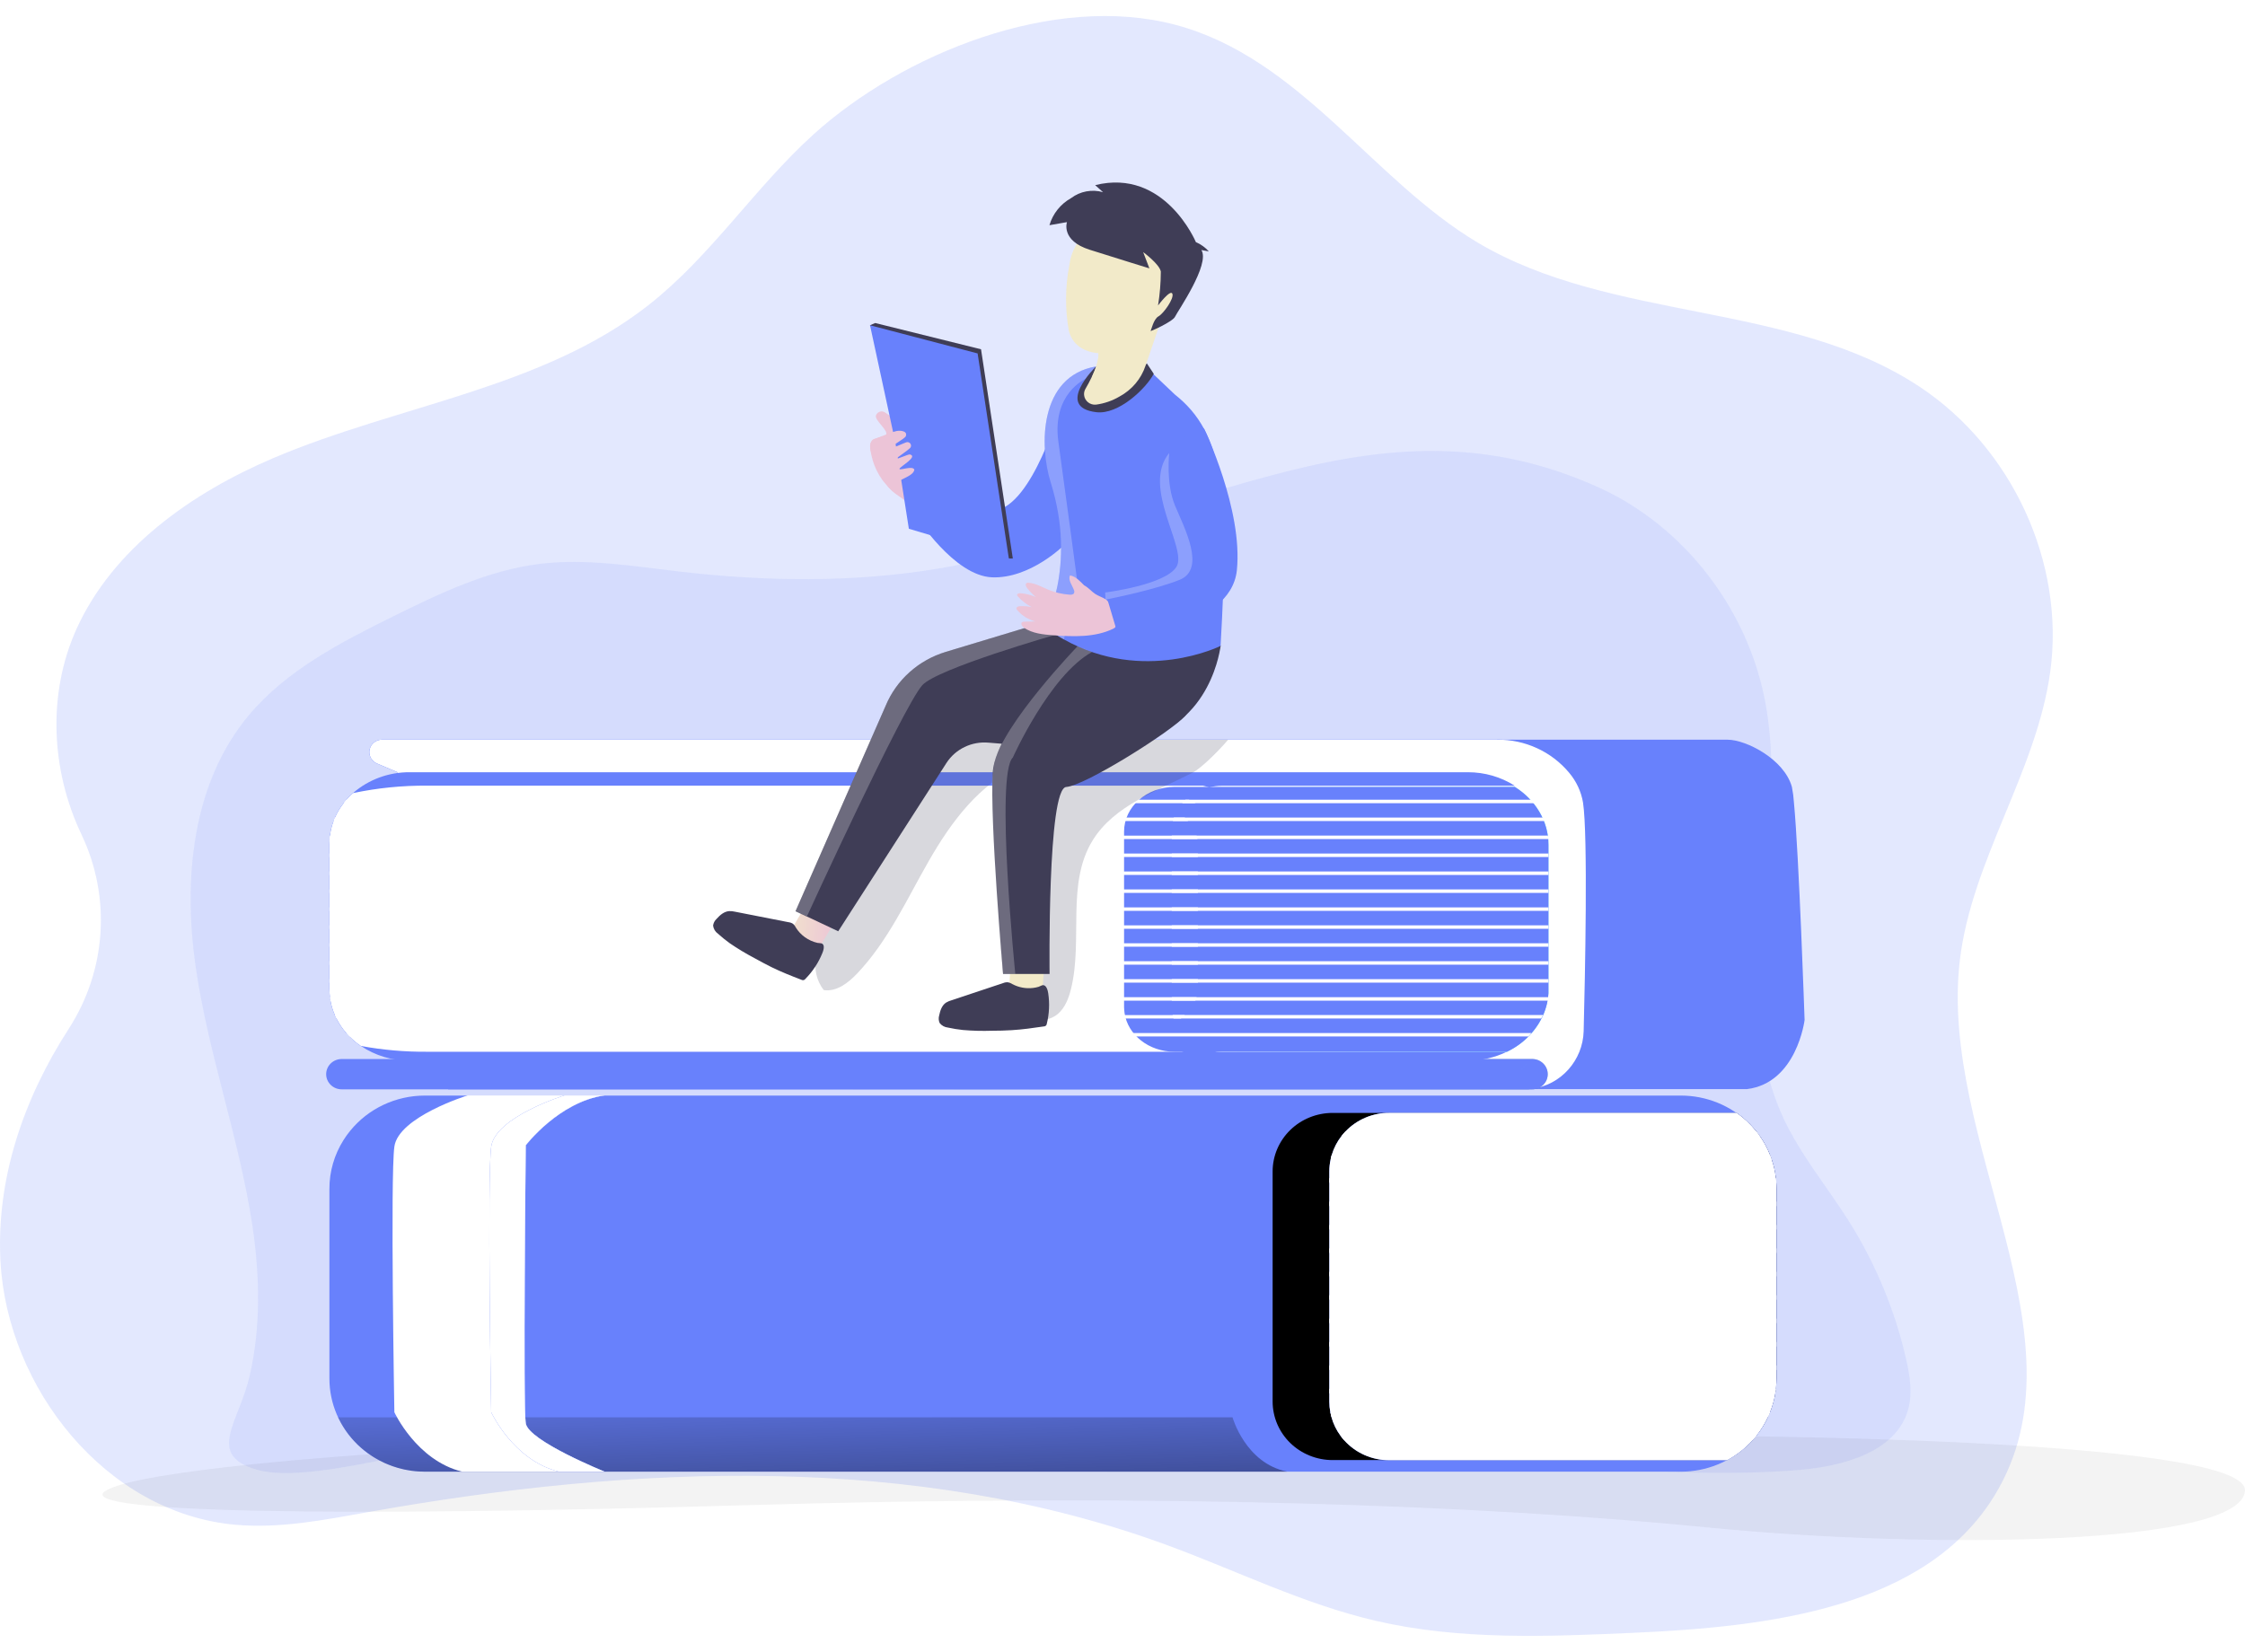 <svg width="409" height="301" viewBox="0 0 409 301" fill="none" xmlns="http://www.w3.org/2000/svg">
<g filter="url(#filter0_b)">
<path opacity="0.18" d="M148.243 24.455C137.495 34.179 129.529 46.679 118.108 55.623C98.797 70.776 72.587 73.788 49.876 83.434C34.854 89.815 20.611 99.924 13.965 114.548C8.599 126.401 9.276 140.373 14.855 152.083C17.521 157.697 18.705 163.873 18.301 170.049C17.896 176.225 15.915 182.203 12.539 187.44C4.269 200.231 -0.718 214.845 0.086 229.854C1.33 252.938 19.281 275.711 42.856 277.835C50.949 278.566 59.082 276.96 67.094 275.528C115.483 266.885 166.7 264.663 212.727 281.588C225.341 286.231 237.485 292.281 250.601 295.333C265.921 298.899 281.894 298.222 297.639 297.526C322.211 296.439 350.879 293.081 363.428 272.417C380.822 243.772 353.115 208.01 357.055 174.94C359.235 156.666 371.035 140.595 373.524 122.376C376.225 102.572 366.61 81.636 349.665 70.435C326.136 54.883 293.598 58.656 269.305 44.259C250.085 32.865 236.873 10.601 214.214 4.541C191.989 -1.395 164.418 9.836 148.243 24.455Z" fill="#6881FC"/>
<path opacity="0.11" d="M45.987 223.394C43.609 207.457 37.94 192.112 35.643 176.159C33.347 160.207 34.945 142.664 45.41 130.229C52.238 122.114 62.051 117.052 71.646 112.306C80.178 108.083 88.964 103.875 98.453 102.729C106.819 101.742 115.26 103.149 123.626 104.127C139.366 105.964 155.395 106.206 171.019 103.589C191.418 100.132 210.704 92.23 230.642 86.881C250.171 81.616 269.502 78.934 291.337 88.856C306.43 95.721 317.568 110.054 321.179 125.897C327.016 151.495 313.835 179.864 324.917 203.748C328.043 210.474 332.898 216.272 336.864 222.564C341.738 230.322 345.256 238.817 347.273 247.703C347.966 250.76 348.477 253.985 347.592 256.993C345.315 264.697 335.564 267.261 327.36 267.893C300.082 269.997 272.83 265.028 245.624 262.139C201.458 257.457 156.892 258.282 112.65 261.507C101.823 262.297 91.002 263.219 80.189 264.273C71.464 265.107 54.899 270.199 46.675 267.774C37.505 265.063 43.523 259.191 45.466 250.76C47.545 241.811 47.332 232.402 45.987 223.394Z" fill="#6881FC"/>
<path d="M194.225 70.672C194.225 70.672 190.042 87.276 183.79 91.909C177.336 96.689 170.64 87.503 170.64 87.503L166.912 94.082C166.912 94.082 173.806 104.947 180.756 105.199C187.705 105.451 193.805 99.376 193.805 99.376L194.225 70.672Z" fill="#6881FC"/>
<path d="M158.501 59.268L159.446 58.858L178.727 63.644L184.519 101.771H183.795L158.501 59.268Z" fill="#3F3D56"/>
<path opacity="0.05" d="M67.296 264.998C67.296 264.998 25.239 267.749 19.19 271.686C13.14 275.622 60.513 276.486 136.104 274.269C211.695 272.051 269.897 274.269 311.109 278.328C352.321 282.388 408.221 281.603 408.995 271.661C409.769 261.719 306.951 261.601 306.951 261.601L67.296 264.998Z" fill="#000405"/>
<path d="M328.766 185.859C328.766 185.859 327.355 197.327 318.281 198.453H278.424L272.754 134.787H314.735C318.124 134.787 325.069 138.353 326.455 143.4C326.641 144.335 326.764 145.28 326.824 146.23C327.754 156.024 328.766 185.859 328.766 185.859Z" fill="#6881FC"/>
<path d="M382.977 64.587H344.537L333.126 53.648L332.62 53.154H370.909C374.298 53.154 381.242 56.72 382.628 61.767C382.805 62.699 382.921 63.641 382.977 64.587Z" fill="url(#paint0_linear)"/>
<path d="M72.44 140.714L68.687 139.118C68.198 138.911 67.798 138.546 67.553 138.084C67.308 137.622 67.234 137.092 67.343 136.583C67.451 136.074 67.737 135.617 68.15 135.289C68.563 134.961 69.08 134.782 69.612 134.782H272.754C275.264 134.759 277.746 135.289 280.017 136.332C282.287 137.375 284.288 138.905 285.869 140.808C287.188 142.369 288.061 144.243 288.398 146.24C289.314 152.201 288.753 178.165 288.5 187.914C288.363 193.208 284.367 197.791 278.986 198.424L278.409 198.478H81.655L72.44 140.714Z" fill="#6881FC"/>
<path d="M72.44 140.714L68.687 139.118C68.198 138.911 67.798 138.546 67.553 138.084C67.308 137.622 67.234 137.092 67.343 136.583C67.451 136.074 67.737 135.617 68.15 135.289C68.563 134.961 69.08 134.782 69.612 134.782H272.754C275.264 134.759 277.746 135.289 280.017 136.332C282.287 137.375 284.288 138.905 285.869 140.808C287.188 142.369 288.061 144.243 288.398 146.24C289.314 152.201 288.753 178.165 288.5 187.914C288.363 193.208 284.367 197.791 278.986 198.424L278.409 198.478H81.655L72.44 140.714Z" fill="#6881FC"/>
<path d="M288.515 187.889C288.378 193.183 284.382 197.767 279.001 198.399L278.424 198.453H81.671L72.44 140.714L68.687 139.118C68.198 138.911 67.798 138.546 67.553 138.084C67.308 137.622 67.234 137.092 67.343 136.583C67.451 136.074 67.737 135.617 68.15 135.289C68.563 134.961 69.08 134.782 69.612 134.782H272.754C275.264 134.759 277.746 135.289 280.017 136.332C282.287 137.375 284.288 138.905 285.87 140.808C287.188 142.369 288.061 144.243 288.399 146.24C289.314 152.177 288.768 178.14 288.515 187.889Z" fill="url(#paint1_linear)"/>
<path opacity="0.61" d="M62.253 198.498H279.137C279.888 198.498 280.607 198.207 281.139 197.689C281.67 197.172 281.969 196.47 281.97 195.737C281.97 195.374 281.897 195.014 281.754 194.679C281.612 194.343 281.403 194.038 281.14 193.781C280.877 193.524 280.565 193.321 280.221 193.182C279.878 193.043 279.509 192.971 279.137 192.971H62.253C61.502 192.971 60.781 193.263 60.25 193.781C59.719 194.3 59.421 195.003 59.421 195.737C59.422 196.47 59.721 197.172 60.252 197.689C60.783 198.207 61.503 198.498 62.253 198.498Z" fill="url(#paint2_linear)"/>
<path d="M62.253 198.498H279.137C279.888 198.498 280.607 198.207 281.139 197.689C281.67 197.172 281.969 196.47 281.97 195.737C281.97 195.374 281.897 195.014 281.754 194.679C281.612 194.343 281.403 194.038 281.14 193.781C280.877 193.524 280.565 193.321 280.221 193.182C279.878 193.043 279.509 192.971 279.137 192.971H62.253C61.502 192.971 60.781 193.263 60.25 193.781C59.719 194.3 59.421 195.003 59.421 195.737C59.422 196.47 59.721 197.172 60.252 197.689C60.783 198.207 61.503 198.498 62.253 198.498Z" fill="#6881FC"/>
<path d="M323.642 216.618V251.165C323.642 255.672 321.81 259.994 318.547 263.182C315.284 266.37 310.859 268.162 306.243 268.164H77.417C75.135 268.168 72.874 267.732 70.764 266.882C68.654 266.032 66.737 264.785 65.121 263.211C63.504 261.638 62.221 259.769 61.345 257.711C60.469 255.654 60.016 253.448 60.013 251.219V216.618C60.008 213.478 60.902 210.399 62.592 207.728C62.961 207.136 63.37 206.569 63.816 206.029C65.444 204.032 67.512 202.42 69.867 201.313C72.222 200.205 74.803 199.631 77.417 199.634H306.238C310.853 199.636 315.278 201.427 318.542 204.614C321.805 207.8 323.64 212.122 323.642 216.628V216.618Z" fill="#6881FC"/>
<path d="M234.537 268.164H77.417C74.082 268.168 70.817 267.236 68.01 265.479C65.203 263.723 62.971 261.216 61.58 258.257H224.542C224.542 258.257 226.889 266.653 234.537 268.164Z" fill="url(#paint3_linear)"/>
<path d="M234.537 199.614C227.314 200.779 225.296 207.708 225.296 207.708H62.592L63.816 206.01C65.444 204.013 67.512 202.4 69.867 201.293C72.222 200.186 74.803 199.612 77.417 199.614H234.537Z" fill="url(#paint4_linear)"/>
<path d="M323.642 216.618V251.165C323.645 254.206 322.811 257.191 321.228 259.809C319.645 262.428 317.372 264.583 314.644 266.051H242.781C241.346 266.051 239.926 265.776 238.6 265.24C237.274 264.705 236.069 263.92 235.054 262.93C234.039 261.939 233.234 260.764 232.684 259.47C232.135 258.176 231.851 256.789 231.851 255.388V213.467C231.85 212.065 232.132 210.677 232.681 209.382C233.231 208.087 234.036 206.91 235.051 205.919C236.066 204.928 237.271 204.142 238.597 203.606C239.924 203.069 241.345 202.794 242.781 202.794H316.374C318.625 204.367 320.459 206.442 321.723 208.847C322.987 211.251 323.645 213.915 323.642 216.618Z" fill="url(#paint5_linear)"/>
<path d="M323.642 216.618V251.165C323.642 251.802 323.607 252.438 323.536 253.071C323.506 253.348 323.465 253.62 323.42 253.891C323.232 255.075 322.909 256.234 322.459 257.348C322.352 257.63 322.236 257.901 322.105 258.173C321.538 259.403 320.825 260.563 319.98 261.63C319.758 261.907 319.525 262.183 319.277 262.45C317.957 263.91 316.39 265.138 314.644 266.08H253.104C251.55 266.083 250.013 265.76 248.597 265.134C247.181 264.508 245.919 263.593 244.895 262.45C244.657 262.189 244.434 261.915 244.228 261.63C243.455 260.589 242.887 259.417 242.553 258.173C242.478 257.906 242.417 257.63 242.366 257.348C242.241 256.705 242.178 256.052 242.179 255.398V213.467C242.179 212.72 242.26 211.975 242.422 211.245C242.473 210.967 242.542 210.694 242.629 210.425C243.005 209.173 243.615 208.001 244.43 206.968C244.652 206.682 244.89 206.408 245.143 206.148C246.162 205.082 247.395 204.234 248.764 203.654C250.134 203.074 251.611 202.777 253.104 202.78H316.374C317.729 203.728 318.937 204.862 319.96 206.148C320.172 206.415 320.38 206.686 320.577 206.968C321.34 208.043 321.968 209.204 322.449 210.425C322.56 210.696 322.666 210.973 322.752 211.245C323.142 212.365 323.403 213.525 323.531 214.702C323.566 214.973 323.592 215.25 323.607 215.527C323.622 215.803 323.642 216.277 323.642 216.618Z" fill="#6881FC"/>
<path d="M323.642 216.618V251.165C323.642 251.802 323.607 252.438 323.536 253.071C323.506 253.348 323.465 253.62 323.42 253.891C323.232 255.075 322.909 256.234 322.459 257.348C322.352 257.63 322.236 257.901 322.105 258.173C321.538 259.403 320.825 260.563 319.98 261.63C319.758 261.907 319.525 262.183 319.277 262.45C317.957 263.91 316.39 265.138 314.644 266.08H253.104C251.55 266.083 250.013 265.76 248.597 265.134C247.181 264.508 245.919 263.593 244.895 262.45C244.657 262.189 244.434 261.915 244.228 261.63C243.455 260.589 242.887 259.417 242.553 258.173C242.478 257.906 242.417 257.63 242.366 257.348C242.241 256.705 242.178 256.052 242.179 255.398V213.467C242.179 212.72 242.26 211.975 242.422 211.245C242.473 210.967 242.542 210.694 242.629 210.425C243.005 209.173 243.615 208.001 244.43 206.968C244.652 206.682 244.89 206.408 245.143 206.148C246.162 205.082 247.395 204.234 248.764 203.654C250.134 203.074 251.611 202.777 253.104 202.78H316.374C317.729 203.728 318.937 204.862 319.96 206.148C320.172 206.415 320.38 206.686 320.577 206.968C321.34 208.043 321.968 209.204 322.449 210.425C322.56 210.696 322.666 210.973 322.752 211.245C323.142 212.365 323.403 213.525 323.531 214.702C323.566 214.973 323.592 215.25 323.607 215.527C323.622 215.803 323.642 216.277 323.642 216.618Z" fill="url(#paint6_linear)"/>
<path d="M320.577 206.982H244.43C244.652 206.697 244.89 206.423 245.143 206.163H319.955C320.167 206.429 320.38 206.701 320.577 206.982Z" fill="white"/>
<path d="M322.752 211.245H242.422C242.473 210.967 242.542 210.694 242.629 210.425H322.449C322.56 210.696 322.666 210.973 322.752 211.245Z" fill="white"/>
<path d="M323.607 215.512H242.174V214.687H323.531C323.566 214.959 323.592 215.235 323.607 215.512Z" fill="white"/>
<path d="M323.647 218.954H242.179V219.774H323.647V218.954Z" fill="white"/>
<path d="M323.647 223.216H242.179V224.036H323.647V223.216Z" fill="white"/>
<path d="M323.647 227.483H242.179V228.303H323.647V227.483Z" fill="white"/>
<path d="M323.647 231.751H242.179V232.566H323.647V231.751Z" fill="white"/>
<path d="M323.647 236.013H242.179V236.828H323.647V236.013Z" fill="white"/>
<path d="M323.647 240.28H242.179V241.095H323.647V240.28Z" fill="white"/>
<path d="M323.647 244.542H242.179V245.357H323.647V244.542Z" fill="white"/>
<path d="M323.647 248.809H242.179V249.629H323.647V248.809Z" fill="white"/>
<path d="M323.536 253.072C323.506 253.348 323.465 253.62 323.42 253.891H242.179V253.072H323.536Z" fill="white"/>
<path d="M322.484 257.333C322.378 257.615 322.261 257.887 322.13 258.158H242.568C242.493 257.892 242.432 257.615 242.381 257.333H322.484Z" fill="white"/>
<path d="M319.98 261.601C319.758 261.877 319.525 262.154 319.277 262.42H244.895C244.657 262.159 244.434 261.886 244.228 261.601H319.98Z" fill="white"/>
<path d="M222.681 191.648H274.525C272.326 192.719 269.901 193.273 267.443 193.268H74.675C71.49 193.295 68.374 192.362 65.753 190.596C65.011 190.096 64.321 189.525 63.695 188.892C63.492 188.689 63.295 188.477 63.108 188.265C62.402 187.459 61.801 186.572 61.317 185.622C61.211 185.415 61.11 185.203 61.019 184.995C60.644 184.149 60.372 183.262 60.21 182.353C60.174 182.145 60.139 181.938 60.114 181.721C60.053 181.229 60.023 180.734 60.023 180.239V153.737C60.017 153.456 60.028 153.174 60.053 152.893C60.083 152.616 60.088 152.473 60.114 152.266C60.227 151.363 60.446 150.477 60.766 149.623C60.847 149.411 60.933 149.204 61.024 148.991C61.434 148.051 61.965 147.165 62.602 146.354L63.108 145.722C63.481 145.296 63.882 144.894 64.307 144.517C67.158 142.034 70.855 140.678 74.675 140.714H267.443C270.473 140.71 273.438 141.568 275.976 143.183H222.681C221.869 143.182 221.061 143.278 220.273 143.47C218.656 143.844 217.171 144.636 215.974 145.761C215.76 145.96 215.559 146.171 215.372 146.393C214.694 147.167 214.179 148.063 213.855 149.031C213.783 149.238 213.724 149.449 213.678 149.663C213.542 150.221 213.474 150.793 213.475 151.367V183.504C213.477 184.001 213.529 184.498 213.632 184.985C213.673 185.197 213.728 185.407 213.794 185.612C214.08 186.575 214.558 187.473 215.2 188.255C215.376 188.473 215.564 188.682 215.761 188.882C216.63 189.76 217.675 190.453 218.832 190.917C220.051 191.412 221.36 191.661 222.681 191.648Z" fill="#6881FC"/>
<path d="M282.101 153.93V180.743C282.107 180.895 282.096 181.047 282.071 181.197C282.041 181.345 282.071 181.498 282.031 181.647C282.001 181.782 281.982 181.919 281.975 182.057C281.975 182.19 281.94 182.269 281.919 182.373C281.915 182.426 281.904 182.479 281.889 182.531C281.864 182.674 281.833 182.822 281.798 182.965C281.763 183.108 281.752 183.153 281.722 183.247C281.692 183.341 281.677 183.43 281.646 183.523C281.616 183.617 281.591 183.721 281.56 183.82L281.454 184.121C281.443 184.206 281.415 184.288 281.373 184.363C281.343 184.442 281.292 184.575 281.247 184.679L281.11 185C281.088 185.06 281.061 185.118 281.029 185.173C280.997 185.256 280.96 185.337 280.918 185.415C280.888 185.484 280.847 185.553 280.812 185.622C280.776 185.691 280.705 185.835 280.645 185.933C280.584 186.032 280.473 186.255 280.377 186.427L280.22 186.674C280.078 186.901 279.932 187.119 279.775 187.331C279.694 187.445 279.613 187.548 279.532 187.652C279.37 187.865 279.198 188.067 279.026 188.27C278.854 188.472 278.642 188.694 278.434 188.897C278.02 189.311 277.579 189.698 277.114 190.057C277.107 190.071 277.094 190.082 277.079 190.087C276.927 190.206 276.775 190.314 276.619 190.428L276.113 190.769L275.607 191.085C275.445 191.183 275.283 191.272 275.101 191.366L274.52 191.667H222.681C221.36 191.673 220.051 191.42 218.832 190.922C217.677 190.459 216.632 189.77 215.762 188.897C215.564 188.697 215.376 188.488 215.2 188.27C214.559 187.493 214.081 186.6 213.794 185.642C213.727 185.438 213.673 185.23 213.632 185.02C213.529 184.532 213.477 184.036 213.475 183.538V151.525C213.474 150.954 213.542 150.386 213.678 149.831C213.724 149.619 213.783 149.409 213.855 149.204C214.179 148.241 214.695 147.349 215.372 146.581C215.559 146.359 215.76 146.148 215.974 145.949C217.176 144.832 218.659 144.045 220.273 143.667C221.061 143.48 221.87 143.386 222.681 143.386H275.976C276.209 143.534 276.442 143.687 276.664 143.85L276.922 144.038C277.274 144.293 277.612 144.567 277.934 144.858L278.212 145.114L278.414 145.312L278.687 145.588L278.96 145.885L279.016 145.949L279.057 145.998C279.218 146.186 279.38 146.384 279.532 146.581C279.613 146.68 279.689 146.784 279.765 146.882C279.77 146.898 279.781 146.912 279.795 146.922C279.933 147.113 280.065 147.305 280.19 147.5L280.407 147.845C280.539 148.063 280.665 148.29 280.781 148.512C280.837 148.631 280.898 148.739 280.953 148.853C281.009 148.967 281.065 149.09 281.11 149.204C281.156 149.317 281.206 149.411 281.247 149.52C281.287 149.628 281.333 149.727 281.368 149.831L281.479 150.142C281.632 150.57 281.756 151.007 281.849 151.451C281.866 151.507 281.877 151.565 281.884 151.624C281.894 151.729 281.915 151.833 281.945 151.935C281.945 152.039 282 152.285 282.026 152.458C282.051 152.631 282.076 152.873 282.086 153.086V153.421C282.086 153.555 282.101 153.757 282.101 153.93Z" fill="url(#paint7_linear)"/>
<path d="M218.832 190.897C217.688 191.169 216.51 191.416 215.291 191.648H77.852C73.793 191.68 69.742 191.328 65.753 190.596C65.011 190.096 64.321 189.525 63.695 188.892C63.492 188.689 63.295 188.477 63.108 188.265C62.402 187.459 61.801 186.572 61.317 185.622C61.211 185.415 61.11 185.203 61.019 184.995C60.644 184.149 60.372 183.262 60.21 182.353C60.174 182.145 60.139 181.938 60.114 181.721C60.053 181.229 60.023 180.734 60.023 180.239V153.738C60.017 153.456 60.028 153.174 60.053 152.893C60.083 152.616 60.088 152.473 60.114 152.266C60.227 151.363 60.446 150.477 60.766 149.624C60.847 149.411 60.933 149.204 61.024 148.991C61.434 148.051 61.965 147.165 62.602 146.354L63.108 145.722C63.481 145.296 63.882 144.894 64.307 144.517C68.76 143.579 73.306 143.124 77.862 143.159H219.14L220.273 143.445C218.656 143.82 217.171 144.611 215.974 145.737C215.76 145.935 215.559 146.146 215.372 146.369C214.694 147.143 214.179 148.039 213.855 149.006C213.783 149.213 213.724 149.424 213.678 149.638C213.542 150.197 213.474 150.768 213.475 151.342V183.479C213.477 183.977 213.529 184.473 213.632 184.961C213.673 185.173 213.727 185.382 213.794 185.588C214.08 186.55 214.558 187.448 215.2 188.23C215.376 188.448 215.564 188.658 215.761 188.857C216.629 189.737 217.675 190.432 218.832 190.897Z" fill="#6881FC"/>
<path d="M218.832 190.897C217.688 191.169 216.51 191.416 215.291 191.648H77.852C73.793 191.68 69.742 191.328 65.753 190.596C65.011 190.096 64.321 189.525 63.695 188.892C63.492 188.689 63.295 188.477 63.108 188.265C62.402 187.459 61.801 186.572 61.317 185.622C61.211 185.415 61.11 185.203 61.019 184.995C60.644 184.149 60.372 183.262 60.21 182.353C60.174 182.145 60.139 181.938 60.114 181.721C60.053 181.229 60.023 180.734 60.023 180.239V153.738C60.017 153.456 60.028 153.174 60.053 152.893C60.083 152.616 60.088 152.473 60.114 152.266C60.227 151.363 60.446 150.477 60.766 149.624C60.847 149.411 60.933 149.204 61.024 148.991C61.434 148.051 61.965 147.165 62.602 146.354L63.108 145.722C63.481 145.296 63.882 144.894 64.307 144.517C68.76 143.579 73.306 143.124 77.862 143.159H219.14L220.273 143.445C218.656 143.82 217.171 144.611 215.974 145.737C215.76 145.935 215.559 146.146 215.372 146.369C214.694 147.143 214.179 148.039 213.855 149.006C213.783 149.213 213.724 149.424 213.678 149.638C213.542 150.197 213.474 150.768 213.475 151.342V183.479C213.477 183.977 213.529 184.473 213.632 184.961C213.673 185.173 213.727 185.382 213.794 185.588C214.08 186.55 214.558 187.448 215.2 188.23C215.376 188.448 215.564 188.658 215.761 188.857C216.629 189.737 217.675 190.432 218.832 190.897Z" fill="url(#paint8_linear)"/>
<path d="M278.424 193.613C278.018 194.073 277.576 194.502 277.104 194.897C277.573 194.498 278.014 194.069 278.424 193.613Z" fill="url(#paint9_linear)"/>
<path d="M279.75 147.248C279.674 147.134 279.598 147.021 279.517 146.912C279.365 146.695 279.203 146.477 279.041 146.27C279.294 146.586 279.532 146.912 279.75 147.248Z" fill="url(#paint10_linear)"/>
<path d="M281.353 150.502C281.393 150.616 281.429 150.73 281.464 150.843C281.398 150.611 281.317 150.384 281.231 150.157C281.277 150.27 281.317 150.384 281.353 150.502Z" fill="url(#paint11_linear)"/>
<path d="M282.101 153.93V181.039C282.1 181.231 282.083 181.423 282.051 181.612C281.961 182.425 281.782 183.227 281.515 184.002C281.454 184.195 281.388 184.383 281.312 184.565C280.037 187.664 277.626 190.189 274.55 191.648H213.976C209.302 191.648 205.443 188.566 204.872 184.575C204.836 184.386 204.816 184.195 204.811 184.002C204.792 183.838 204.784 183.674 204.786 183.509V151.525C204.786 147.026 208.903 143.386 213.991 143.386H275.976C279.704 145.737 282.101 149.604 282.101 153.93Z" fill="#6881FC"/>
<path d="M279.517 146.354H215.372C215.559 146.131 215.76 145.92 215.974 145.722H278.986C279.178 145.92 279.355 146.131 279.517 146.354Z" fill="white"/>
<path d="M281.353 149.604H213.678C213.724 149.39 213.783 149.179 213.855 148.971H281.125C281.191 149.199 281.277 149.411 281.353 149.604Z" fill="white"/>
<path d="M282.076 152.893H213.475V152.261H282.021C282.021 152.468 282.061 152.681 282.076 152.893Z" fill="white"/>
<path d="M282.106 155.53H213.475V156.162H282.106V155.53Z" fill="white"/>
<path d="M282.106 158.8H213.475V159.432H282.106V158.8Z" fill="white"/>
<path d="M282.106 162.069H213.475V162.701H282.106V162.069Z" fill="white"/>
<path d="M282.106 165.344H213.475V165.971H282.106V165.344Z" fill="white"/>
<path d="M282.106 168.613H213.475V169.24H282.106V168.613Z" fill="white"/>
<path d="M282.106 171.883H213.475V172.51H282.106V171.883Z" fill="white"/>
<path d="M282.106 175.152H213.475V175.779H282.106V175.152Z" fill="white"/>
<path d="M282.106 178.421H213.475V179.054H282.106V178.421Z" fill="white"/>
<path d="M282.112 181.706V182.338H213.475V181.706H282.112Z" fill="white"/>
<path d="M281.105 184.96C281.105 185.173 280.827 185.38 280.807 185.593H213.794C213.728 185.385 213.673 185.174 213.632 184.96H281.105Z" fill="white"/>
<path d="M217.835 146.354H62.592L63.098 145.722H216.601C217.026 145.929 217.436 146.146 217.835 146.354Z" fill="white"/>
<path d="M216.439 149.604H60.756C60.837 149.391 60.923 149.184 61.014 148.971H215.827C216.044 149.17 216.248 149.381 216.439 149.604Z" fill="white"/>
<path d="M218.159 152.893H60.043C60.048 152.683 60.068 152.473 60.103 152.266H217.997C218.066 152.471 218.12 152.68 218.159 152.893Z" fill="white"/>
<path d="M218.23 155.53H60.007V156.158H218.23V155.53Z" fill="white"/>
<path d="M218.23 158.8H60.007V159.427H218.23V158.8Z" fill="white"/>
<path d="M218.23 162.069H60.007V162.701H218.23V162.069Z" fill="white"/>
<path d="M218.23 165.344H60.007V165.971H218.23V165.344Z" fill="white"/>
<path d="M218.23 168.618H60.007V169.24H218.23V168.618Z" fill="white"/>
<path d="M218.23 171.883H60.007V172.505H218.23V171.883Z" fill="white"/>
<path d="M218.23 175.152H60.007V175.779H218.23V175.152Z" fill="white"/>
<path d="M218.23 178.421H60.007V179.054H218.23V178.421Z" fill="white"/>
<path d="M217.997 181.706C217.931 181.921 217.851 182.132 217.759 182.338H60.19C60.154 182.131 60.119 181.923 60.093 181.706H217.997Z" fill="white"/>
<path d="M215.847 184.965C215.621 185.186 215.383 185.395 215.134 185.593H61.307C61.201 185.385 61.1 185.173 61.009 184.965H215.847Z" fill="white"/>
<path opacity="0.2" d="M223.748 134.787C221.467 137.464 218.518 140.156 217.35 140.753C210.704 144.171 203.005 146.788 199.106 153.061C194.169 160.963 197.361 171.3 195.095 180.298C194.68 181.938 194.038 183.612 192.738 184.743C191.438 185.874 189.349 186.259 187.968 185.237C186.754 184.343 186.451 182.723 186.223 181.256C184.23 167.41 184.155 153.365 186.001 139.499C178.414 142.808 173.28 149.791 169.228 156.854C165.177 163.916 161.778 171.487 156.133 177.419C154.53 179.098 152.421 180.743 150.094 180.417C147.297 176.96 148.764 171.907 150.352 167.768C153.534 159.432 156.725 151.085 160.842 143.183C162.168 140.615 163.639 138.037 165.865 136.15C166.474 135.635 167.131 135.177 167.827 134.782L223.748 134.787Z" fill="#3F3D56"/>
<path d="M279.016 188.235C278.844 188.457 278.652 188.63 278.46 188.862H63.684C63.482 188.66 63.285 188.447 63.098 188.235H279.016Z" fill="white"/>
<path d="M110.152 268.164H84.2C75.879 266.12 71.848 257.334 71.848 257.334C71.848 257.334 71.094 214.366 71.848 208.933C72.602 203.501 85.206 199.599 85.206 199.599H110.152C101.831 200.765 95.787 208.687 95.787 208.687C95.787 208.687 95.281 256.173 95.787 259.368C96.293 262.564 110.152 268.164 110.152 268.164Z" fill="url(#paint12_linear)"/>
<path d="M110.152 268.164H101.831C93.521 266.12 89.49 257.334 89.49 257.334C89.49 257.334 88.731 214.366 89.49 208.933C90.249 203.501 102.843 199.599 102.843 199.599H110.152C101.831 200.765 95.787 208.687 95.787 208.687C95.787 208.687 95.281 256.173 95.787 259.368C96.293 262.564 110.152 268.164 110.152 268.164Z" fill="#6881FC"/>
<path d="M110.152 268.164H101.831C93.521 266.12 89.49 257.334 89.49 257.334C89.49 257.334 88.731 214.366 89.49 208.933C90.249 203.501 102.843 199.599 102.843 199.599H110.152C101.831 200.765 95.787 208.687 95.787 208.687C95.787 208.687 95.281 256.173 95.787 259.368C96.293 262.564 110.152 268.164 110.152 268.164Z" fill="url(#paint13_linear)"/>
<path d="M146.296 165.803L143.878 169.902L149.492 172.288L151.814 168.386L146.296 165.803Z" fill="url(#paint14_linear)"/>
<path d="M184.043 176.812L183.78 181.38L189.9 181.034L190.158 176.812H184.043Z" fill="url(#paint15_linear)"/>
<path d="M144.981 168.993C144.859 168.744 144.687 168.52 144.475 168.336C144.227 168.174 143.942 168.073 143.645 168.04L133.929 166.134C133.578 166.049 133.218 166.011 132.857 166.02C131.926 166.079 131.162 166.746 130.55 167.433C130.2 167.757 129.975 168.19 129.913 168.657C129.949 168.951 130.046 169.234 130.199 169.489C130.352 169.744 130.558 169.966 130.803 170.139C131.486 170.757 132.204 171.338 132.953 171.878C134.393 172.863 135.891 173.765 137.439 174.579C138.481 175.152 139.523 175.725 140.59 176.248C142.345 177.108 144.166 177.829 145.997 178.53C146.118 178.603 146.264 178.627 146.402 178.595C146.541 178.564 146.661 178.48 146.736 178.362C148.06 177.014 149.105 175.427 149.811 173.69C149.988 173.26 150.317 172.317 149.811 171.961C149.634 171.838 149.133 171.858 148.911 171.808C148.097 171.618 147.33 171.271 146.655 170.789C145.979 170.306 145.408 169.698 144.976 168.998L144.981 168.993Z" fill="#3F3D56"/>
<path d="M184.402 179.305C184.167 179.152 183.905 179.043 183.628 178.984C183.331 178.969 183.033 179.02 182.758 179.133L173.381 182.259C173.026 182.355 172.685 182.498 172.369 182.684C171.596 183.178 171.277 184.165 171.1 185.039C170.963 185.491 170.994 185.975 171.186 186.407C171.366 186.641 171.594 186.836 171.855 186.98C172.116 187.124 172.405 187.213 172.703 187.242C173.61 187.445 174.529 187.593 175.455 187.687C177.206 187.835 178.964 187.879 180.72 187.82C181.919 187.82 183.113 187.79 184.306 187.716C186.269 187.598 188.216 187.326 190.153 187.035C190.294 187.04 190.431 186.991 190.535 186.899C190.639 186.807 190.702 186.678 190.71 186.541C191.159 184.724 191.246 182.839 190.968 180.99C190.897 180.53 190.679 179.562 190.067 179.508C189.85 179.483 189.43 179.75 189.212 179.814C188.882 179.913 188.544 179.982 188.201 180.022C186.889 180.179 185.56 179.928 184.402 179.305Z" fill="#3F3D56"/>
<path d="M222.367 117.699C222.367 117.699 220.779 132.214 207.077 134.787C197.801 136.521 186.456 135.903 180.103 135.326C178.601 135.19 177.089 135.463 175.736 136.114C174.383 136.765 173.24 137.769 172.435 139.015L152.709 169.695L146.994 166.998H146.948L144.925 166.05L161.348 128.609C162.313 126.284 163.794 124.197 165.685 122.499C167.577 120.801 169.83 119.535 172.283 118.79L191.155 113.086L195.565 111.753C195.565 111.753 213.233 110.014 222.367 117.699Z" fill="#3F3D56"/>
<path opacity="0.24" d="M191.19 113.057L192.429 115.62C192.429 115.62 170.68 121.843 168.01 124.87C164.444 128.92 147.014 166.973 147.014 166.973H146.968L144.945 166.025L161.348 128.609C162.313 126.284 163.794 124.197 165.685 122.499C167.577 120.802 169.83 119.535 172.283 118.791L191.19 113.057Z" fill="white"/>
<path d="M198.898 115.18C198.898 115.18 181.428 131.824 180.862 140.714C180.295 149.604 182.738 177.478 182.738 177.478H191.215C191.215 177.478 190.796 143.638 194.25 143.4C197.705 143.163 213.364 133.306 215.878 130.49C218.392 127.675 222.403 117.689 222.403 117.689L198.898 115.18Z" fill="#3F3D56"/>
<path d="M222.367 117.699C222.367 117.699 208.387 124.677 193.82 116.514C192.551 115.802 191.333 115.009 190.173 114.138C190.173 114.138 196.304 103.446 191.423 87.913C189.334 81.27 189.288 68.588 199.632 66.78H199.682C209.97 64.997 209.388 67.476 209.388 67.476L214.042 71.892C222.989 78.979 223.971 89.844 222.367 117.699Z" fill="#6881FC"/>
<path opacity="0.24" d="M199.682 66.77C199.252 67.684 198.584 68.473 197.745 69.057C197.745 69.057 191.595 71.719 192.824 80.525C194.053 89.33 196.304 106.266 196.304 106.266L193.82 116.514C192.551 115.802 191.333 115.009 190.173 114.138C190.173 114.138 196.304 103.446 191.423 87.913C189.334 81.27 189.288 68.588 199.632 66.78L199.682 66.77Z" fill="white"/>
<path d="M208.933 66.207C208.391 66.84 207.726 67.362 206.977 67.744C206.228 68.126 205.41 68.36 204.568 68.433C203.726 68.506 202.878 68.416 202.072 68.169C201.266 67.922 200.517 67.522 199.869 66.992L199.647 66.805C199.647 66.805 192.06 74.213 199.728 75.107C203.774 75.601 208.756 70.82 210.198 68.118L208.933 66.207Z" fill="#3F3D56"/>
<path d="M211.209 59.268C211.179 59.367 209.753 63.629 208.68 66.676C207.885 69.052 206.197 71.044 203.956 72.252C202.642 73.027 201.179 73.532 199.657 73.734C199.398 73.757 199.136 73.73 198.887 73.654C198.639 73.579 198.408 73.456 198.208 73.293C198.008 73.13 197.842 72.93 197.721 72.705C197.6 72.48 197.526 72.234 197.502 71.981C197.463 71.576 197.557 71.169 197.77 70.82C198.124 70.212 198.509 69.511 198.863 68.765C199.601 67.215 200.218 65.491 200.117 64.128V63.98C200.026 63.269 200.502 62.641 201.301 62.093C202.429 61.328 204.204 60.725 205.939 60.271C207.675 59.84 209.435 59.505 211.209 59.268Z" fill="url(#paint16_linear)"/>
<path d="M199.966 68.706C199.618 68.775 199.263 68.8 198.908 68.78C199.647 67.23 200.264 65.506 200.163 64.143L201.336 62.108L202.211 60.597L205.974 60.285L209.778 59.974C207.269 65.768 203.056 68.168 199.966 68.706Z" fill="url(#paint17_linear)"/>
<path d="M207.031 39.779C204.384 39.239 201.625 39.746 199.361 41.191C197.097 42.636 195.514 44.899 194.958 47.484C194.908 47.736 194.862 47.978 194.827 48.249C194.049 52.241 194.016 56.337 194.731 60.34C196.465 66.538 205.787 64.291 207.679 62.409C209.571 60.527 217.173 51.855 215.928 48.482C215.134 46.19 212.352 40.95 207.031 39.779Z" fill="url(#paint18_linear)"/>
<path d="M199.52 33.734L200.957 35.023C199.97 34.739 198.928 34.688 197.916 34.874C196.905 35.06 195.953 35.479 195.14 36.095C193.214 37.175 191.796 38.947 191.19 41.034L194.382 40.476C194.382 40.476 193.218 43.829 198.509 45.504C203.799 47.178 209.399 48.901 209.399 48.901L208.266 45.938C208.266 45.938 211.235 48.121 211.483 49.484C211.473 51.552 211.304 53.615 210.977 55.658C210.977 55.658 213.243 52.645 213.587 53.524C213.931 54.403 211.958 57.154 211.058 57.643C210.157 58.132 209.732 60.162 209.621 60.31C209.51 60.458 213.668 58.611 214.077 57.702C214.487 56.794 220.526 48.146 218.867 45.558L220.228 45.81C219.58 45.083 218.775 44.506 217.871 44.121C217.871 44.121 212.221 30.578 199.52 33.734Z" fill="#3F3D56"/>
<path d="M197.517 106.661C196.754 105.915 196 105.026 194.933 104.848C194.559 105.717 195.322 106.611 195.646 107.495C195.696 107.594 195.722 107.702 195.722 107.811C195.722 107.921 195.696 108.029 195.646 108.128C195.494 108.365 195.14 108.379 194.862 108.36C193.513 108.266 192.188 107.955 190.942 107.441C189.789 106.947 188.681 106.31 187.432 106.187C187.298 106.161 187.16 106.178 187.037 106.236C186.734 106.424 186.911 106.878 187.128 107.155C187.593 107.752 188.12 108.3 188.701 108.789C187.82 108.408 186.88 108.173 185.92 108.093C185.652 108.093 185.287 108.147 185.292 108.409C185.31 108.517 185.363 108.616 185.444 108.691C186.155 109.485 187.013 110.142 187.973 110.627C187.275 110.483 186.562 110.425 185.849 110.454C185.54 110.454 185.131 110.612 185.176 110.908C185.196 111.006 185.245 111.095 185.318 111.165C186.173 112.174 187.33 112.897 188.626 113.234L186.602 113.279C186.475 113.274 186.348 113.299 186.233 113.353C185.869 113.58 186.188 114.138 186.542 114.38C188.1 115.442 190.082 115.63 191.989 115.763C195.636 116.02 199.475 116.158 202.763 114.587C203 114.469 203.268 114.311 203.314 114.054C203.324 113.92 203.303 113.785 203.253 113.659C202.854 112.36 202.651 110.004 201.442 109.214C200.856 108.834 200.132 108.616 199.531 108.226C198.929 107.836 198.205 106.997 197.517 106.661Z" fill="url(#paint19_linear)"/>
<path d="M225.336 103.905C224.193 114.874 203.835 116.217 203.835 116.217L201.736 109.17L201.367 107.93C201.367 107.93 212.271 106.587 214.355 103.253C216.439 99.919 207.861 88.743 213.045 82.51C218.23 76.277 219.408 78.194 219.408 78.194C219.408 78.194 226.469 92.936 225.336 103.905Z" fill="#6881FC"/>
<path d="M170.65 87.508C170.644 87.852 170.615 88.195 170.564 88.535C170.392 90.071 169.901 92.882 168.596 93.904C166.76 95.341 166.507 93.247 166.548 92.422C166.588 91.969 166.664 91.52 166.775 91.079C167.2 89.291 169.451 88.066 170.316 87.661L170.65 87.508Z" fill="url(#paint20_linear)"/>
<path d="M170.564 88.535C170.392 90.071 169.901 92.882 168.596 93.904C168.03 93.504 167.301 92.97 166.548 92.422C165.536 91.681 164.459 90.901 163.695 90.358C163.015 89.913 162.397 89.385 161.854 88.787C161.378 88.18 160.984 87.516 160.681 86.812L159.113 83.483C158.607 82.391 158.101 80.949 159.001 80.105C159.229 79.888 161.303 79.492 161.439 79.206C161.819 78.386 159.416 76.653 159.568 75.749C159.643 75.503 159.804 75.29 160.023 75.147C160.242 75.005 160.505 74.942 160.767 74.968C161.272 74.993 162.709 76.282 163.159 76.544C164.049 77.038 163.301 77.739 164.17 78.253C165.299 78.819 166.325 79.563 167.205 80.455C168.186 81.577 168.682 83.014 169.153 84.406C169.496 85.429 169.957 86.535 170.311 87.636C170.407 87.953 170.493 88.244 170.564 88.535Z" fill="url(#paint21_linear)"/>
<path d="M163.124 80.663L159.75 65.041L158.501 59.268L178.105 64.4L183.795 101.771L165.577 96.349L163.124 80.663Z" fill="#6881FC"/>
<path d="M167.205 80.475L159.446 63.644L165.577 96.349L183.795 101.771L181.843 88.955L167.205 80.475Z" fill="url(#paint22_linear)"/>
<path d="M164.241 87.399C164.858 87.098 166.123 86.55 166.442 85.952C166.517 85.809 166.629 85.621 166.533 85.493C166.093 84.9 164.282 85.656 163.766 85.493C164.12 84.925 167.276 83.201 165.789 82.811C165.47 82.727 163.493 83.705 163.174 83.616C163.422 83.419 165.455 82.006 165.804 81.641C165.905 81.532 165.965 81.393 165.974 81.246C165.983 81.1 165.941 80.955 165.855 80.835C165.768 80.715 165.642 80.627 165.498 80.586C165.354 80.545 165.2 80.553 165.061 80.609C163.984 81.091 162.879 81.514 161.753 81.873C161.97 81.522 164.909 79.897 165.025 79.482C165.091 79.326 165.101 79.152 165.056 78.989C165.015 78.901 164.956 78.822 164.881 78.758C164.807 78.694 164.72 78.647 164.626 78.618C163.806 78.307 162.886 78.618 162.066 78.939L160.124 79.69C159.502 79.927 158.814 80.233 158.607 80.846C158.516 81.156 158.5 81.482 158.561 81.799C158.798 83.798 159.529 85.712 160.691 87.375C161.267 88.195 163.088 90.175 164.135 90.368C165.066 90.54 163.371 87.868 164.241 87.399Z" fill="url(#paint23_linear)"/>
<path opacity="0.24" d="M184.524 138.027C184.524 138.027 191.21 123.067 198.939 118.81L196.304 117.768C196.304 117.768 182.733 131.858 181.13 139.109C179.526 146.359 182.743 177.468 182.743 177.468H184.969C184.969 177.468 181.292 141.079 184.524 138.027Z" fill="white"/>
<path opacity="0.24" d="M214.922 105.648C210.618 107.377 203.289 108.883 201.711 109.199L201.407 109.258L201.341 107.96C201.341 107.96 212.246 106.616 214.33 103.283C216.414 99.949 207.836 88.772 213.02 82.54C213.02 82.54 212.363 88.051 214.067 92.126C215.772 96.2 219.757 103.673 214.922 105.648Z" fill="white"/>
</g>
<defs>
<filter id="filter0_b" x="-4" y="-4" width="417" height="309" filterUnits="userSpaceOnUse" color-interpolation-filters="sRGB">
<feFlood flood-opacity="0" result="BackgroundImageFix"/>
<feGaussianBlur in="BackgroundImage" stdDeviation="2"/>
<feComposite in2="SourceAlpha" operator="in" result="effect1_backgroundBlur"/>
<feBlend mode="normal" in="SourceGraphic" in2="effect1_backgroundBlur" result="shape"/>
</filter>
<linearGradient id="paint0_linear" x1="353.661" y1="51.193" x2="384.039" y2="98.603" gradientUnits="userSpaceOnUse">
<stop stop-color="white" stop-opacity="0"/>
<stop offset="0.99" stop-color="white"/>
</linearGradient>
<linearGradient id="paint1_linear" x1="78317.1" y1="32677.4" x2="78349.5" y2="22473.5" gradientUnits="userSpaceOnUse">
<stop stop-color="white" stop-opacity="0"/>
<stop offset="0.99" stop-color="white"/>
</linearGradient>
<linearGradient id="paint2_linear" x1="208.529" y1="106.868" x2="168.109" y2="206.441" gradientUnits="userSpaceOnUse">
<stop offset="0.17" stop-color="#00272E"/>
<stop offset="1" stop-color="#69B9EB" stop-opacity="0"/>
</linearGradient>
<linearGradient id="paint3_linear" x1="147.54" y1="245.535" x2="149.165" y2="303.523" gradientUnits="userSpaceOnUse">
<stop stop-opacity="0"/>
<stop offset="0.91" stop-opacity="0.8"/>
<stop offset="1"/>
</linearGradient>
<linearGradient id="paint4_linear" x1="51102.6" y1="4694.36" x2="51100.6" y2="5235.27" gradientUnits="userSpaceOnUse">
<stop stop-color="white" stop-opacity="0"/>
<stop offset="0.99" stop-color="white"/>
</linearGradient>
<linearGradient id="paint5_linear" x1="47128.1" y1="8605.74" x2="28782.5" y2="9616.45" gradientUnits="userSpaceOnUse">
<stop stop-opacity="0"/>
<stop offset="0.91" stop-opacity="0.8"/>
<stop offset="1"/>
</linearGradient>
<linearGradient id="paint6_linear" x1="44966.2" y1="36515.2" x2="46662.3" y2="13513.3" gradientUnits="userSpaceOnUse">
<stop stop-color="white" stop-opacity="0"/>
<stop offset="0.99" stop-color="white"/>
</linearGradient>
<linearGradient id="paint7_linear" x1="283.002" y1="170.253" x2="212.371" y2="164.293" gradientUnits="userSpaceOnUse">
<stop stop-color="#68E1FD"/>
<stop offset="1" stop-color="white"/>
</linearGradient>
<linearGradient id="paint8_linear" x1="68692.7" y1="24539.5" x2="9197.58" y2="24539.5" gradientUnits="userSpaceOnUse">
<stop stop-color="white" stop-opacity="0"/>
<stop offset="0.99" stop-color="white"/>
</linearGradient>
<linearGradient id="paint9_linear" x1="277.104" y1="194.255" x2="278.424" y2="194.255" gradientUnits="userSpaceOnUse">
<stop stop-color="#68E1FD"/>
<stop offset="1" stop-color="#69B9EB"/>
</linearGradient>
<linearGradient id="paint10_linear" x1="670.732" y1="597.368" x2="671.723" y2="597.368" gradientUnits="userSpaceOnUse">
<stop stop-color="#68E1FD"/>
<stop offset="1" stop-color="#69B9EB"/>
</linearGradient>
<linearGradient id="paint11_linear" x1="410.929" y1="472.026" x2="411.036" y2="472.026" gradientUnits="userSpaceOnUse">
<stop stop-color="#68E1FD"/>
<stop offset="1" stop-color="#69B9EB"/>
</linearGradient>
<linearGradient id="paint12_linear" x1="6514.52" y1="50674.6" x2="10473.8" y2="37060.3" gradientUnits="userSpaceOnUse">
<stop stop-color="white" stop-opacity="0"/>
<stop offset="0.99" stop-color="white"/>
</linearGradient>
<linearGradient id="paint13_linear" x1="4197.79" y1="43105.7" x2="5584.52" y2="327.411" gradientUnits="userSpaceOnUse">
<stop stop-color="white" stop-opacity="0"/>
<stop offset="0.99" stop-color="white"/>
</linearGradient>
<linearGradient id="paint14_linear" x1="152.689" y1="169.433" x2="141.019" y2="168.444" gradientUnits="userSpaceOnUse">
<stop stop-color="#ECC4D7"/>
<stop offset="0.42" stop-color="#EFD4D1"/>
<stop offset="1" stop-color="#F2EAC9"/>
</linearGradient>
<linearGradient id="paint15_linear" x1="4943.95" y1="-4138.31" x2="4808.76" y2="-4086.76" gradientUnits="userSpaceOnUse">
<stop stop-color="#ECC4D7"/>
<stop offset="0.42" stop-color="#EFD4D1"/>
<stop offset="1" stop-color="#F2EAC9"/>
</linearGradient>
<linearGradient id="paint16_linear" x1="5892.55" y1="-6576.4" x2="5668.57" y2="-6578.87" gradientUnits="userSpaceOnUse">
<stop stop-color="#ECC4D7"/>
<stop offset="0.42" stop-color="#EFD4D1"/>
<stop offset="1" stop-color="#F2EAC9"/>
</linearGradient>
<linearGradient id="paint17_linear" x1="4604.97" y1="-3970.52" x2="4156.69" y2="-3737.69" gradientUnits="userSpaceOnUse">
<stop stop-color="#ECC4D7"/>
<stop offset="0.42" stop-color="#EFD4D1"/>
<stop offset="1" stop-color="#F2EAC9"/>
</linearGradient>
<linearGradient id="paint18_linear" x1="9485.37" y1="-12244.2" x2="8676.96" y2="-12157.3" gradientUnits="userSpaceOnUse">
<stop stop-color="#ECC4D7"/>
<stop offset="0.42" stop-color="#EFD4D1"/>
<stop offset="1" stop-color="#F2EAC9"/>
</linearGradient>
<linearGradient id="paint19_linear" x1="6851.96" y1="4313.26" x2="7502.78" y2="4313.26" gradientUnits="userSpaceOnUse">
<stop stop-color="#ECC4D7"/>
<stop offset="0.42" stop-color="#EFD4D1"/>
<stop offset="1" stop-color="#F2EAC9"/>
</linearGradient>
<linearGradient id="paint20_linear" x1="166.543" y1="90.95" x2="170.65" y2="90.95" gradientUnits="userSpaceOnUse">
<stop stop-color="#183866"/>
<stop offset="1" stop-color="#1A7FC1"/>
</linearGradient>
<linearGradient id="paint21_linear" x1="3953.6" y1="6338.05" x2="4241.06" y2="6338.05" gradientUnits="userSpaceOnUse">
<stop stop-color="#ECC4D7"/>
<stop offset="0.42" stop-color="#EFD4D1"/>
<stop offset="1" stop-color="#F2EAC9"/>
</linearGradient>
<linearGradient id="paint22_linear" x1="8123.74" y1="11880.8" x2="10499.9" y2="15550.3" gradientUnits="userSpaceOnUse">
<stop stop-color="white" stop-opacity="0"/>
<stop offset="0.99" stop-color="white"/>
</linearGradient>
<linearGradient id="paint23_linear" x1="2690.31" y1="3977.4" x2="2818.71" y2="3977.4" gradientUnits="userSpaceOnUse">
<stop stop-color="#ECC4D7"/>
<stop offset="0.42" stop-color="#EFD4D1"/>
<stop offset="1" stop-color="#F2EAC9"/>
</linearGradient>
</defs>
</svg>
